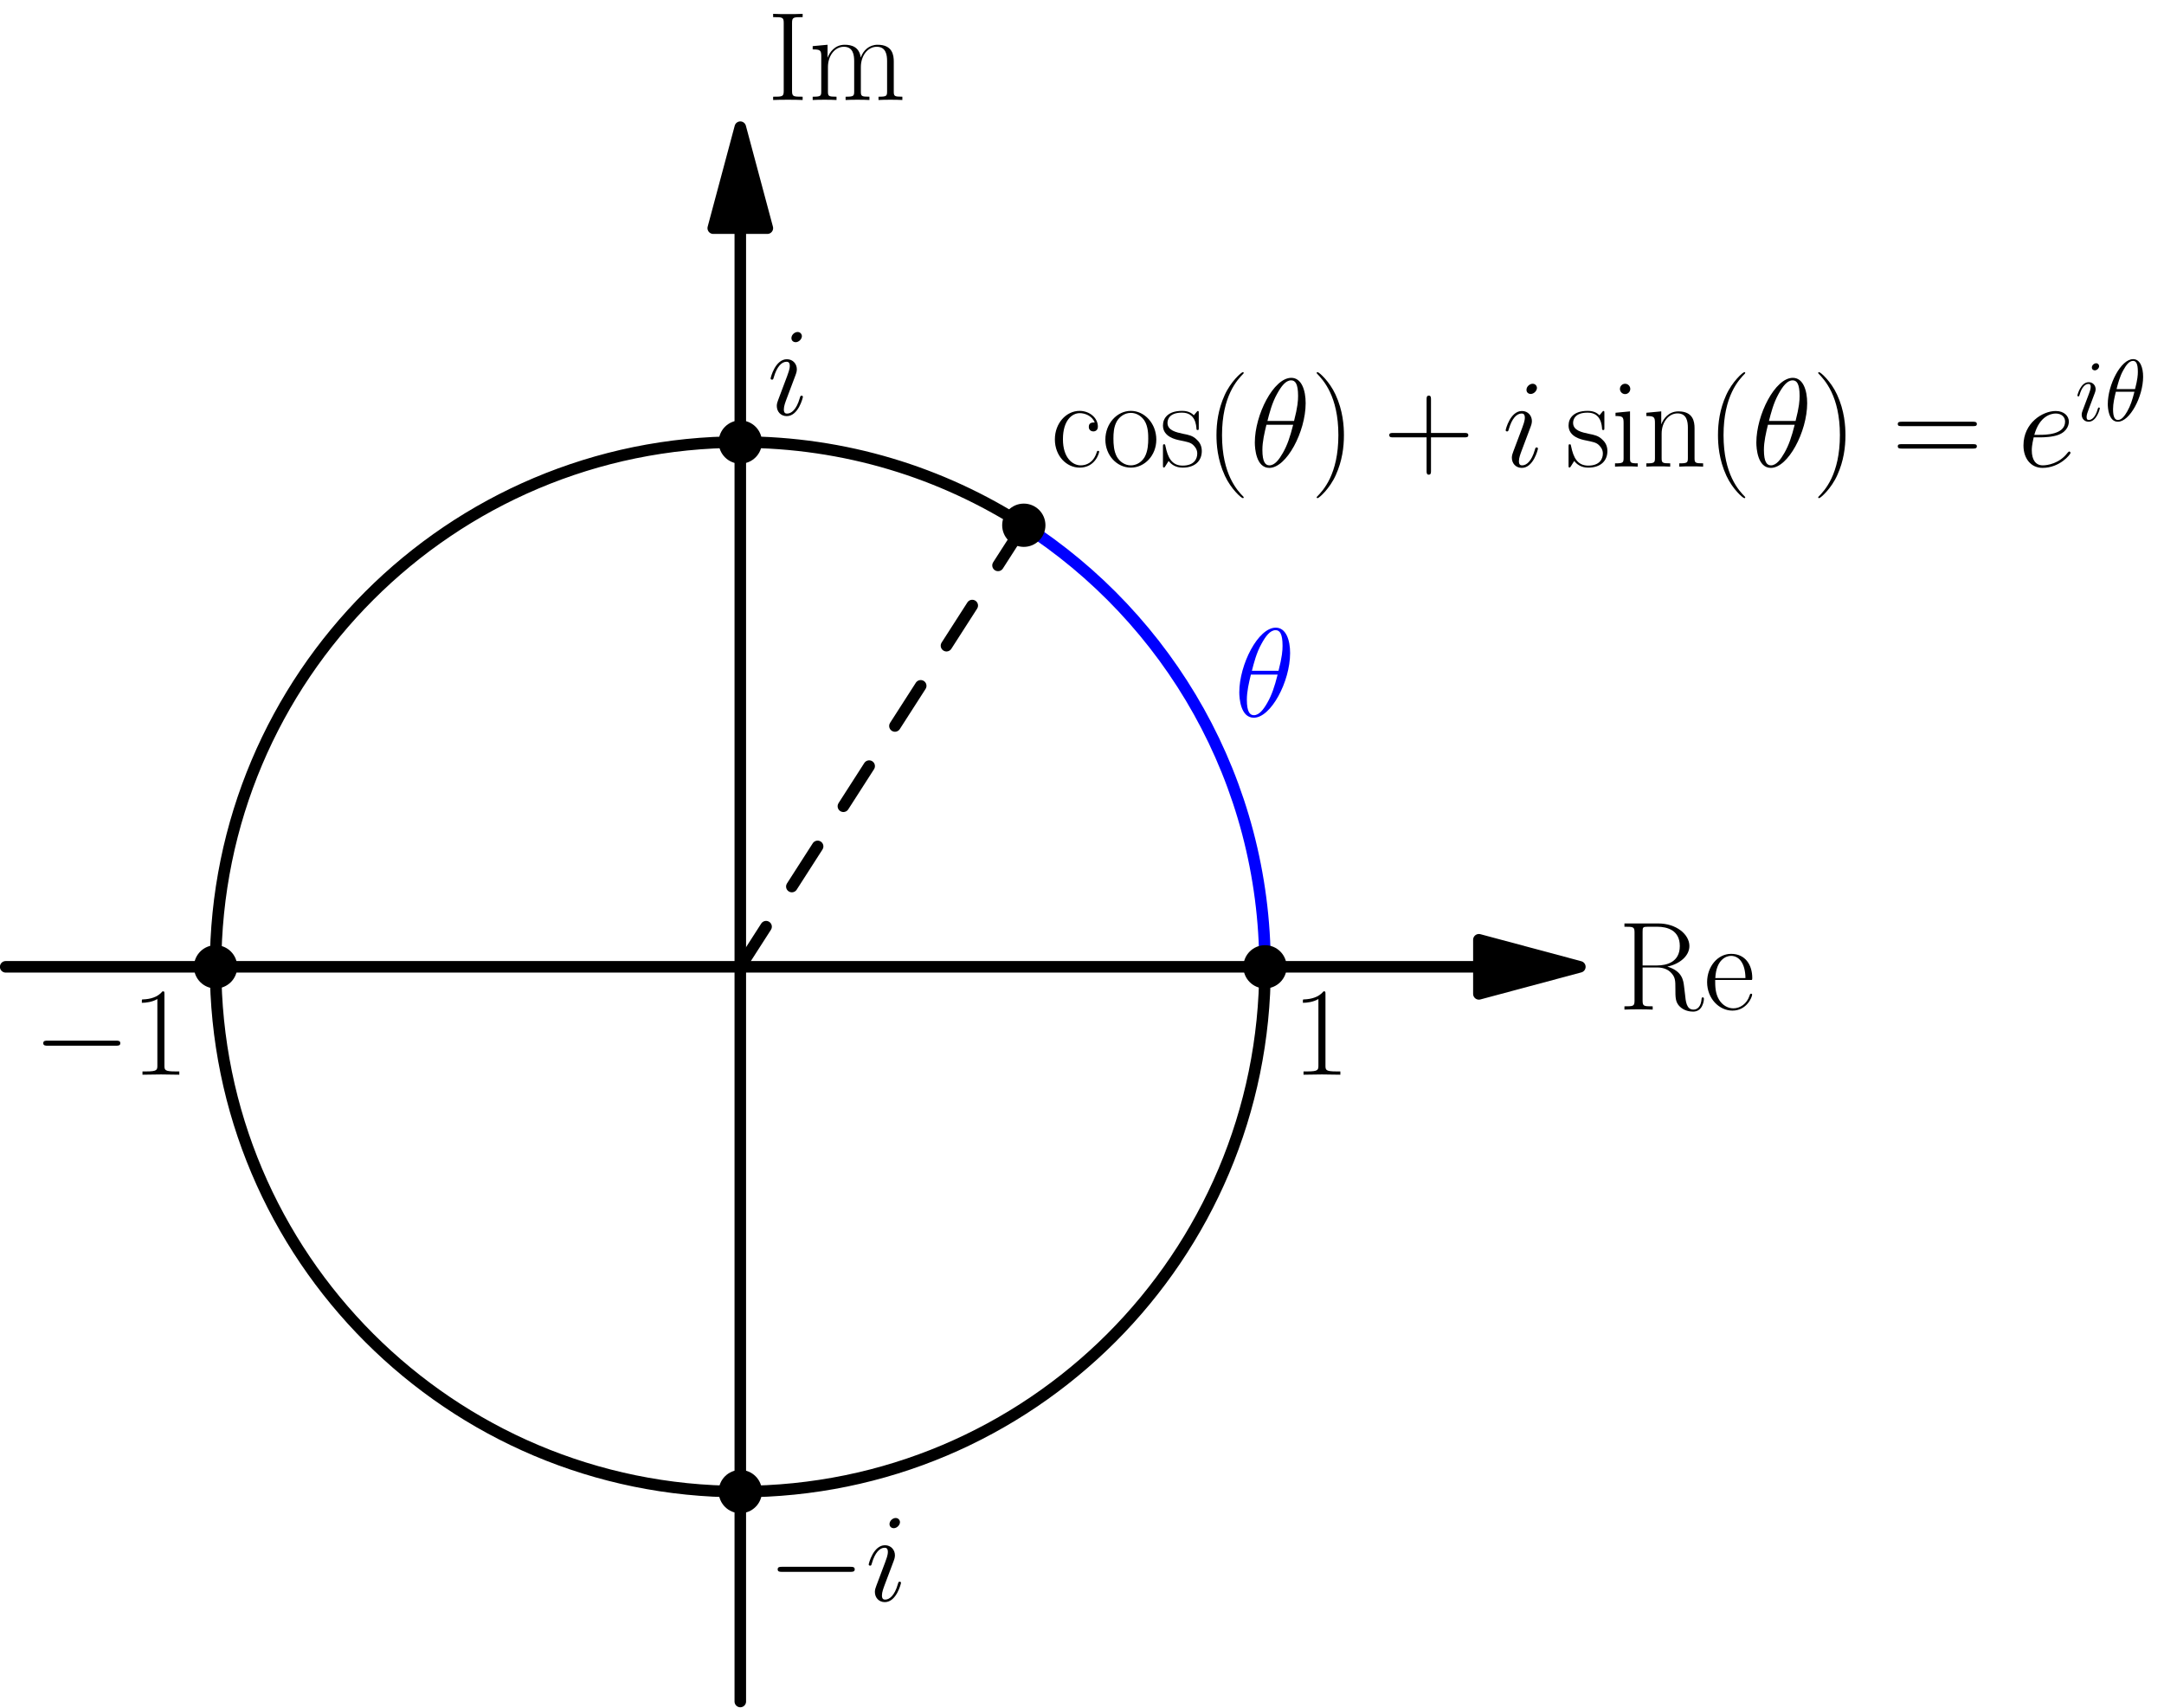 <?xml version='1.0' encoding='ISO-8859-1'?>
<!DOCTYPE svg PUBLIC "-//W3C//DTD SVG 1.1//EN" "http://www.w3.org/Graphics/SVG/1.1/DTD/svg11.dtd">
<!-- This file was generated by dvisvgm 1.2.2 (x86_64-pc-linux-gnu) -->
<!-- Sun Feb 18 15:36:33 2018 -->
<svg height='335.525pt' version='1.1' viewBox='56.409 53.858 425.197 335.525' width='425.197pt' xmlns='http://www.w3.org/2000/svg' xmlns:xlink='http://www.w3.org/1999/xlink'>
<defs>
<path d='M7.613 6.071C7.613 6.046 7.613 5.996 7.539 5.921C6.394 4.752 3.334 1.567 3.334 -6.195S6.344 -17.117 7.564 -18.361C7.564 -18.386 7.613 -18.436 7.613 -18.511S7.539 -18.635 7.439 -18.635C7.165 -18.635 5.051 -16.794 3.832 -14.057C2.588 -11.296 2.239 -8.608 2.239 -6.22C2.239 -4.429 2.413 -1.393 3.906 1.816C5.1 4.404 7.141 6.22 7.439 6.22C7.564 6.22 7.613 6.17 7.613 6.071Z' id='g0-40'/>
<path d='M6.543 -6.195C6.543 -7.986 6.369 -11.022 4.876 -14.231C3.682 -16.819 1.642 -18.635 1.344 -18.635C1.269 -18.635 1.169 -18.61 1.169 -18.486C1.169 -18.436 1.194 -18.411 1.219 -18.361C2.413 -17.117 5.449 -13.958 5.449 -6.22C5.449 1.543 2.438 4.702 1.219 5.946C1.194 5.996 1.169 6.021 1.169 6.071C1.169 6.195 1.269 6.22 1.344 6.22C1.617 6.22 3.732 4.379 4.951 1.642C6.195 -1.12 6.543 -3.807 6.543 -6.195Z' id='g0-41'/>
<path d='M9.38 -5.772H15.973C16.321 -5.772 16.744 -5.772 16.744 -6.195C16.744 -6.643 16.346 -6.643 15.973 -6.643H9.38V-13.236C9.38 -13.585 9.38 -14.007 8.957 -14.007C8.509 -14.007 8.509 -13.609 8.509 -13.236V-6.643H1.916C1.567 -6.643 1.144 -6.643 1.144 -6.22C1.144 -5.772 1.543 -5.772 1.916 -5.772H8.509V0.821C8.509 1.169 8.509 1.592 8.932 1.592C9.38 1.592 9.38 1.194 9.38 0.821V-5.772Z' id='g0-43'/>
<path d='M6.618 -15.898C6.618 -16.421 6.593 -16.446 6.245 -16.446C5.275 -15.276 3.807 -14.903 2.413 -14.853C2.339 -14.853 2.214 -14.853 2.189 -14.804S2.165 -14.704 2.165 -14.182C2.936 -14.182 4.23 -14.331 5.225 -14.928V-1.816C5.225 -0.945 5.175 -0.647 3.035 -0.647H2.289V0C3.483 -0.025 4.727 -0.05 5.921 -0.05S8.36 -0.025 9.554 0V-0.647H8.808C6.668 -0.647 6.618 -0.921 6.618 -1.816V-15.898Z' id='g0-49'/>
<path d='M15.998 -7.986C16.371 -7.986 16.744 -7.986 16.744 -8.409C16.744 -8.857 16.321 -8.857 15.898 -8.857H1.99C1.567 -8.857 1.144 -8.857 1.144 -8.409C1.144 -7.986 1.518 -7.986 1.891 -7.986H15.998ZM15.898 -3.558C16.321 -3.558 16.744 -3.558 16.744 -4.006C16.744 -4.429 16.371 -4.429 15.998 -4.429H1.891C1.518 -4.429 1.144 -4.429 1.144 -4.006C1.144 -3.558 1.567 -3.558 1.99 -3.558H15.898Z' id='g0-61'/>
<path d='M4.901 -15.227C4.901 -16.346 5.2 -16.346 6.991 -16.346V-16.993C6.195 -16.943 4.926 -16.943 4.08 -16.943S1.966 -16.943 1.169 -16.993V-16.346C2.961 -16.346 3.259 -16.346 3.259 -15.227V-1.766C3.259 -0.647 2.961 -0.647 1.169 -0.647V0C1.966 -0.05 3.234 -0.05 4.08 -0.05S6.195 -0.05 6.991 0V-0.647C5.2 -0.647 4.901 -0.647 4.901 -1.766V-15.227Z' id='g0-73'/>
<path d='M9.753 -8.484C12.117 -8.957 14.107 -10.549 14.107 -12.54C14.107 -14.878 11.47 -16.993 7.986 -16.993H1.294V-16.346C3.01 -16.346 3.284 -16.346 3.284 -15.227V-1.766C3.284 -0.647 3.01 -0.647 1.294 -0.647V0C2.015 -0.05 3.309 -0.05 4.08 -0.05S6.145 -0.05 6.867 0V-0.647C5.15 -0.647 4.876 -0.647 4.876 -1.766V-8.31H7.787C9.206 -8.31 10.002 -7.738 10.35 -7.414C11.345 -6.444 11.345 -5.772 11.345 -4.08C11.345 -2.413 11.345 -1.567 12.092 -0.722C13.037 0.299 14.306 0.398 14.853 0.398C16.695 0.398 16.968 -1.667 16.968 -2.09C16.968 -2.239 16.968 -2.413 16.744 -2.413C16.545 -2.413 16.52 -2.264 16.52 -2.165C16.396 -0.547 15.674 0 14.903 0C13.535 0 13.385 -1.567 13.236 -3.085C13.162 -3.608 13.112 -3.981 13.062 -4.528C12.913 -5.772 12.714 -7.588 9.753 -8.484ZM7.713 -8.708H4.876V-15.376C4.876 -16.222 4.926 -16.346 5.921 -16.346H7.738C9.803 -16.346 12.216 -15.625 12.216 -12.54C12.216 -9.33 9.579 -8.708 7.713 -8.708Z' id='g0-82'/>
<path d='M8.683 -8.708C8.21 -8.708 7.514 -8.708 7.514 -7.837C7.514 -7.141 8.086 -6.942 8.409 -6.942C8.584 -6.942 9.305 -7.016 9.305 -7.887C9.305 -9.653 7.613 -10.997 5.698 -10.997C3.06 -10.997 0.821 -8.559 0.821 -5.374C0.821 -2.065 3.16 0.199 5.698 0.199C8.783 0.199 9.554 -2.662 9.554 -2.936C9.554 -3.035 9.529 -3.11 9.355 -3.11S9.156 -3.085 9.056 -2.762C8.409 -0.746 6.991 -0.249 5.921 -0.249C4.329 -0.249 2.413 -1.717 2.413 -5.399C2.413 -9.181 4.254 -10.549 5.722 -10.549C6.693 -10.549 8.136 -10.076 8.683 -8.708Z' id='g0-99'/>
<path d='M9.479 -5.847C9.579 -5.946 9.579 -5.996 9.579 -6.245C9.579 -8.783 8.235 -10.997 5.399 -10.997C2.762 -10.997 0.672 -8.484 0.672 -5.424C0.672 -2.189 3.035 0.199 5.673 0.199C8.459 0.199 9.554 -2.438 9.554 -2.961C9.554 -3.135 9.405 -3.135 9.355 -3.135C9.181 -3.135 9.156 -3.085 9.056 -2.787C8.509 -1.095 7.141 -0.249 5.847 -0.249C4.777 -0.249 3.707 -0.846 3.035 -1.941C2.264 -3.21 2.264 -4.677 2.264 -5.847H9.479ZM2.289 -6.22C2.463 -9.803 4.379 -10.599 5.374 -10.599C7.066 -10.599 8.21 -9.007 8.235 -6.22H2.289Z' id='g0-101'/>
<path d='M3.856 -15.326C3.856 -15.873 3.409 -16.346 2.836 -16.346C2.289 -16.346 1.816 -15.898 1.816 -15.326C1.816 -14.779 2.264 -14.306 2.836 -14.306C3.384 -14.306 3.856 -14.754 3.856 -15.326ZM0.945 -10.624V-9.977C2.339 -9.977 2.538 -9.828 2.538 -8.633V-1.717C2.538 -0.771 2.438 -0.647 0.846 -0.647V0C1.443 -0.05 2.513 -0.05 3.135 -0.05C3.732 -0.05 4.752 -0.05 5.324 0V-0.647C3.856 -0.647 3.807 -0.796 3.807 -1.692V-10.897L0.945 -10.624Z' id='g0-105'/>
<path d='M16.819 -7.564C16.819 -8.808 16.595 -10.897 13.634 -10.897C11.942 -10.897 10.773 -9.753 10.325 -8.409H10.3C10.002 -10.45 8.534 -10.897 7.141 -10.897C5.175 -10.897 4.155 -9.38 3.782 -8.385H3.757V-10.897L0.821 -10.624V-9.977C2.289 -9.977 2.513 -9.828 2.513 -8.633V-1.717C2.513 -0.771 2.413 -0.647 0.821 -0.647V0C1.418 -0.05 2.513 -0.05 3.16 -0.05S4.926 -0.05 5.523 0V-0.647C3.931 -0.647 3.832 -0.746 3.832 -1.717V-6.494C3.832 -8.783 5.225 -10.499 6.966 -10.499C8.808 -10.499 9.007 -8.857 9.007 -7.663V-1.717C9.007 -0.771 8.907 -0.647 7.315 -0.647V0C7.912 -0.05 9.007 -0.05 9.653 -0.05S11.42 -0.05 12.017 0V-0.647C10.425 -0.647 10.325 -0.746 10.325 -1.717V-6.494C10.325 -8.783 11.719 -10.499 13.46 -10.499C15.301 -10.499 15.5 -8.857 15.5 -7.663V-1.717C15.5 -0.771 15.401 -0.647 13.808 -0.647V0C14.405 -0.05 15.5 -0.05 16.147 -0.05S17.914 -0.05 18.511 0V-0.647C16.918 -0.647 16.819 -0.746 16.819 -1.717V-7.564Z' id='g0-109'/>
<path d='M10.325 -7.564C10.325 -8.832 10.076 -10.897 7.141 -10.897C5.175 -10.897 4.155 -9.38 3.782 -8.385H3.757V-10.897L0.821 -10.624V-9.977C2.289 -9.977 2.513 -9.828 2.513 -8.633V-1.717C2.513 -0.771 2.413 -0.647 0.821 -0.647V0C1.418 -0.05 2.513 -0.05 3.16 -0.05S4.926 -0.05 5.523 0V-0.647C3.931 -0.647 3.832 -0.746 3.832 -1.717V-6.494C3.832 -8.783 5.225 -10.499 6.966 -10.499C8.808 -10.499 9.007 -8.857 9.007 -7.663V-1.717C9.007 -0.771 8.907 -0.647 7.315 -0.647V0C7.912 -0.05 9.007 -0.05 9.653 -0.05S11.42 -0.05 12.017 0V-0.647C10.425 -0.647 10.325 -0.746 10.325 -1.717V-7.564Z' id='g0-110'/>
<path d='M10.723 -5.324C10.723 -8.509 8.409 -10.997 5.698 -10.997S0.672 -8.509 0.672 -5.324C0.672 -2.189 2.986 0.199 5.698 0.199S10.723 -2.189 10.723 -5.324ZM5.698 -0.249C4.528 -0.249 3.533 -0.945 2.961 -1.916C2.339 -3.035 2.264 -4.429 2.264 -5.523C2.264 -6.568 2.314 -7.862 2.961 -8.982C3.458 -9.803 4.429 -10.599 5.698 -10.599C6.817 -10.599 7.763 -9.977 8.36 -9.106C9.131 -7.937 9.131 -6.295 9.131 -5.523C9.131 -4.553 9.081 -3.06 8.409 -1.866C7.713 -0.722 6.643 -0.249 5.698 -0.249Z' id='g0-111'/>
<path d='M7.688 -10.499C7.688 -10.947 7.663 -10.972 7.514 -10.972C7.414 -10.972 7.389 -10.947 7.091 -10.574C7.016 -10.475 6.792 -10.226 6.718 -10.126C5.921 -10.972 4.802 -10.997 4.379 -10.997C1.617 -10.997 0.622 -9.554 0.622 -8.111C0.622 -5.872 3.16 -5.349 3.881 -5.2C5.449 -4.876 5.996 -4.777 6.519 -4.329C6.842 -4.031 7.389 -3.483 7.389 -2.588C7.389 -1.543 6.792 -0.199 4.503 -0.199C2.339 -0.199 1.567 -1.841 1.12 -4.031C1.045 -4.379 1.045 -4.404 0.846 -4.404S0.622 -4.379 0.622 -3.881V-0.299C0.622 0.149 0.647 0.174 0.796 0.174C0.921 0.174 0.945 0.149 1.07 -0.05C1.219 -0.274 1.592 -0.871 1.742 -1.12C2.239 -0.448 3.11 0.199 4.503 0.199C6.966 0.199 8.285 -1.144 8.285 -3.085C8.285 -4.354 7.613 -5.026 7.29 -5.324C6.543 -6.096 5.673 -6.27 4.628 -6.469C3.259 -6.767 1.518 -7.116 1.518 -8.633C1.518 -9.28 1.866 -10.649 4.379 -10.649C7.041 -10.649 7.19 -8.161 7.24 -7.364C7.265 -7.24 7.389 -7.215 7.464 -7.215C7.688 -7.215 7.688 -7.29 7.688 -7.713V-10.499Z' id='g0-115'/>
<path d='M11.022 -12.515C11.022 -15.052 10.226 -17.515 8.186 -17.515C4.702 -17.515 0.995 -10.226 0.995 -4.752C0.995 -3.608 1.244 0.249 3.856 0.249C7.24 0.249 11.022 -6.867 11.022 -12.515ZM3.483 -9.007C3.856 -10.475 4.379 -12.564 5.374 -14.331C6.195 -15.824 7.066 -17.018 8.161 -17.018C8.982 -17.018 9.529 -16.321 9.529 -13.933C9.529 -13.037 9.454 -11.793 8.733 -9.007H3.483ZM8.559 -8.26C7.937 -5.822 7.414 -4.254 6.519 -2.687C5.797 -1.418 4.926 -0.249 3.881 -0.249C3.11 -0.249 2.488 -0.846 2.488 -3.309C2.488 -4.926 2.886 -6.618 3.284 -8.26H8.559Z' id='g1-18'/>
<path d='M4.454 -5.772C5.125 -5.772 6.817 -5.822 8.011 -6.27C9.902 -6.991 10.076 -8.434 10.076 -8.882C10.076 -9.977 9.131 -10.972 7.489 -10.972C4.876 -10.972 1.12 -8.608 1.12 -4.18C1.12 -1.567 2.612 0.249 4.876 0.249C8.26 0.249 10.4 -2.388 10.4 -2.712C10.4 -2.861 10.251 -2.986 10.151 -2.986C10.076 -2.986 10.052 -2.961 9.828 -2.737C8.235 -0.622 5.872 -0.249 4.926 -0.249C3.508 -0.249 2.762 -1.368 2.762 -3.21C2.762 -3.558 2.762 -4.18 3.135 -5.772H4.454ZM3.259 -6.27C4.329 -10.101 6.693 -10.475 7.489 -10.475C8.584 -10.475 9.33 -9.828 9.33 -8.882C9.33 -6.27 5.349 -6.27 4.304 -6.27H3.259Z' id='g1-101'/>
<path d='M7.041 -3.558C7.041 -3.682 6.942 -3.782 6.792 -3.782C6.568 -3.782 6.543 -3.707 6.419 -3.284C5.772 -1.02 4.752 -0.249 3.931 -0.249C3.632 -0.249 3.284 -0.323 3.284 -1.07C3.284 -1.742 3.583 -2.488 3.856 -3.234L5.598 -7.862C5.673 -8.061 5.847 -8.509 5.847 -8.982C5.847 -10.027 5.1 -10.972 3.881 -10.972C1.592 -10.972 0.672 -7.364 0.672 -7.165C0.672 -7.066 0.771 -6.942 0.945 -6.942C1.169 -6.942 1.194 -7.041 1.294 -7.389C1.891 -9.479 2.836 -10.475 3.807 -10.475C4.031 -10.475 4.454 -10.45 4.454 -9.653C4.454 -9.007 4.13 -8.186 3.931 -7.638L2.189 -3.01C2.04 -2.612 1.891 -2.214 1.891 -1.766C1.891 -0.647 2.662 0.249 3.856 0.249C6.145 0.249 7.041 -3.384 7.041 -3.558ZM6.842 -15.525C6.842 -15.898 6.543 -16.346 5.996 -16.346C5.424 -16.346 4.777 -15.799 4.777 -15.152C4.777 -14.53 5.299 -14.331 5.598 -14.331C6.27 -14.331 6.842 -14.978 6.842 -15.525Z' id='g1-105'/>
<path d='M16.396 -5.722C16.819 -5.722 17.267 -5.722 17.267 -6.22S16.819 -6.718 16.396 -6.718H2.936C2.513 -6.718 2.065 -6.718 2.065 -6.22S2.513 -5.722 2.936 -5.722H16.396Z' id='g2-0'/>
<use id='g3-18' transform='scale(0.695)' xlink:href='#g1-18'/>
<use id='g3-105' transform='scale(0.695)' xlink:href='#g1-105'/>
</defs>
<g id='page1' transform='matrix(0.996 0 0 0.996 0 0)'>
<g transform='matrix(1 0 0 1 202.679 244.785)'>
<path d='M 145.706 0L -144.92 -0' fill='none' stroke='#000000' stroke-linecap='round' stroke-linejoin='round' stroke-miterlimit='10.037' stroke-width='2.276'/>
</g>
<g transform='matrix(1 0 0 1 202.679 244.785)'>
<path d='M 165.622 0L 145.706 -5.337L 145.706 5.337L 165.622 0Z' fill='#000000'/>
</g>
<g transform='matrix(1 0 0 1 202.679 244.785)'>
<path d='M 165.622 0L 145.706 -5.337L 145.706 5.337L 165.622 0Z' fill='none' stroke='#000000' stroke-linecap='round' stroke-linejoin='round' stroke-miterlimit='10.037' stroke-width='2.276'/>
</g><use x='375.805' xlink:href='#g0-82' y='253.224'/>
<use x='392.735' xlink:href='#g0-101' y='253.224'/>

<g transform='matrix(1 0 0 1 202.679 244.785)'>
<path d='M 0 -145.706L 0 144.92' fill='none' stroke='#000000' stroke-linecap='round' stroke-linejoin='round' stroke-miterlimit='10.037' stroke-width='2.276'/>
</g>
<g transform='matrix(1 0 0 1 202.679 244.785)'>
<path d='M 0 -165.622L -5.337 -145.706L 5.337 -145.706L 0 -165.622Z' fill='#000000'/>
</g>
<g transform='matrix(1 0 0 1 202.679 244.785)'>
<path d='M 0 -165.622L -5.337 -145.706L 5.337 -145.706L 0 -165.622Z' fill='none' stroke='#000000' stroke-linecap='round' stroke-linejoin='round' stroke-miterlimit='10.037' stroke-width='2.276'/>
</g><use x='207.986' xlink:href='#g0-73' y='73.799'/>
<use x='216.137' xlink:href='#g0-109' y='73.799'/>

<g transform='matrix(1 0 0 1 202.679 244.785)'>
<path d='M 103.514 0C 103.514 -36.563 84.557 -68.699 55.936 -87.115' fill='none' stroke='#0000ff' stroke-linecap='round' stroke-linejoin='round' stroke-miterlimit='10.037' stroke-width='2.276'/>
</g><g fill='#0000ff'>
<use x='300.122' xlink:href='#g1-18' y='195.399'/>
</g>

<g transform='matrix(1 0 0 1 202.679 244.785)'>
<path d='M 55.936 -87.115C 39.806 -97.493 20.606 -103.514 0 -103.514C -57.169 -103.514 -103.514 -57.169 -103.514 -0C -103.514 57.169 -57.169 103.514 0 103.514C 57.169 103.514 103.514 57.169 103.514 0' fill='none' stroke='#000000' stroke-linecap='round' stroke-linejoin='round' stroke-miterlimit='10.037' stroke-width='2.276'/>
</g>
<g transform='matrix(1 0 0 1 202.679 244.785)'>
<circle cx='0' cy='-103.514' r='4.268' fill='#000000'/>
</g><use x='207.986' xlink:href='#g1-105' y='135.907'/>

<g transform='matrix(1 0 0 1 202.679 244.785)'>
<circle cx='0' cy='103.514' r='4.268' fill='#000000'/>
</g><use x='207.986' xlink:href='#g2-0' y='369.853'/>
<use x='227.337' xlink:href='#g1-105' y='369.853'/>

<g transform='matrix(1 0 0 1 202.679 244.785)'>
<circle cx='103.514' cy='-0' r='4.268' fill='#000000'/>
</g><use x='311.5' xlink:href='#g0-49' y='266.066'/>

<g transform='matrix(1 0 0 1 202.679 244.785)'>
<circle cx='-103.514' cy='-0' r='4.268' fill='#000000'/>
</g><use x='63.104' xlink:href='#g2-0' y='266.066'/>
<use x='82.455' xlink:href='#g0-49' y='266.066'/>

<g transform='matrix(1 0 0 1 202.679 244.785)'>
<path d='M 0 0L 55.929 -87.104' fill='none' stroke='#000000' stroke-linecap='round' stroke-linejoin='round' stroke-miterlimit='10.037' stroke-width='2.276' stroke-dasharray='9.41,9.41'/>
</g>
<g transform='matrix(1 0 0 1 202.679 244.785)'>
<circle cx='55.929' cy='-87.104' r='4.268' fill='#000000'/>
</g><use x='263.915' xlink:href='#g0-99' y='146.118'/>
<use x='274.025' xlink:href='#g0-111' y='146.118'/>
<use x='285.436' xlink:href='#g0-115' y='146.118'/>
<use x='294.377' xlink:href='#g0-40' y='146.118'/>
<use x='303.187' xlink:href='#g1-18' y='146.118'/>
<use x='315.217' xlink:href='#g0-41' y='146.118'/>
<use x='329.556' xlink:href='#g0-43' y='146.118'/>
<use x='352.995' xlink:href='#g1-105' y='146.118'/>
<use x='365.452' xlink:href='#g0-115' y='146.118'/>
<use x='374.393' xlink:href='#g0-105' y='146.118'/>
<use x='380.604' xlink:href='#g0-110' y='146.118'/>
<use x='393.314' xlink:href='#g0-40' y='146.118'/>
<use x='402.125' xlink:href='#g1-18' y='146.118'/>
<use x='414.155' xlink:href='#g0-41' y='146.118'/>
<use x='429.877' xlink:href='#g0-61' y='146.118'/>
<use x='454.697' xlink:href='#g1-101' y='146.118'/>
<use x='465.988' xlink:href='#g3-105' y='137.089'/>
<use x='471.76' xlink:href='#g3-18' y='137.089'/>
</g>
</svg>
